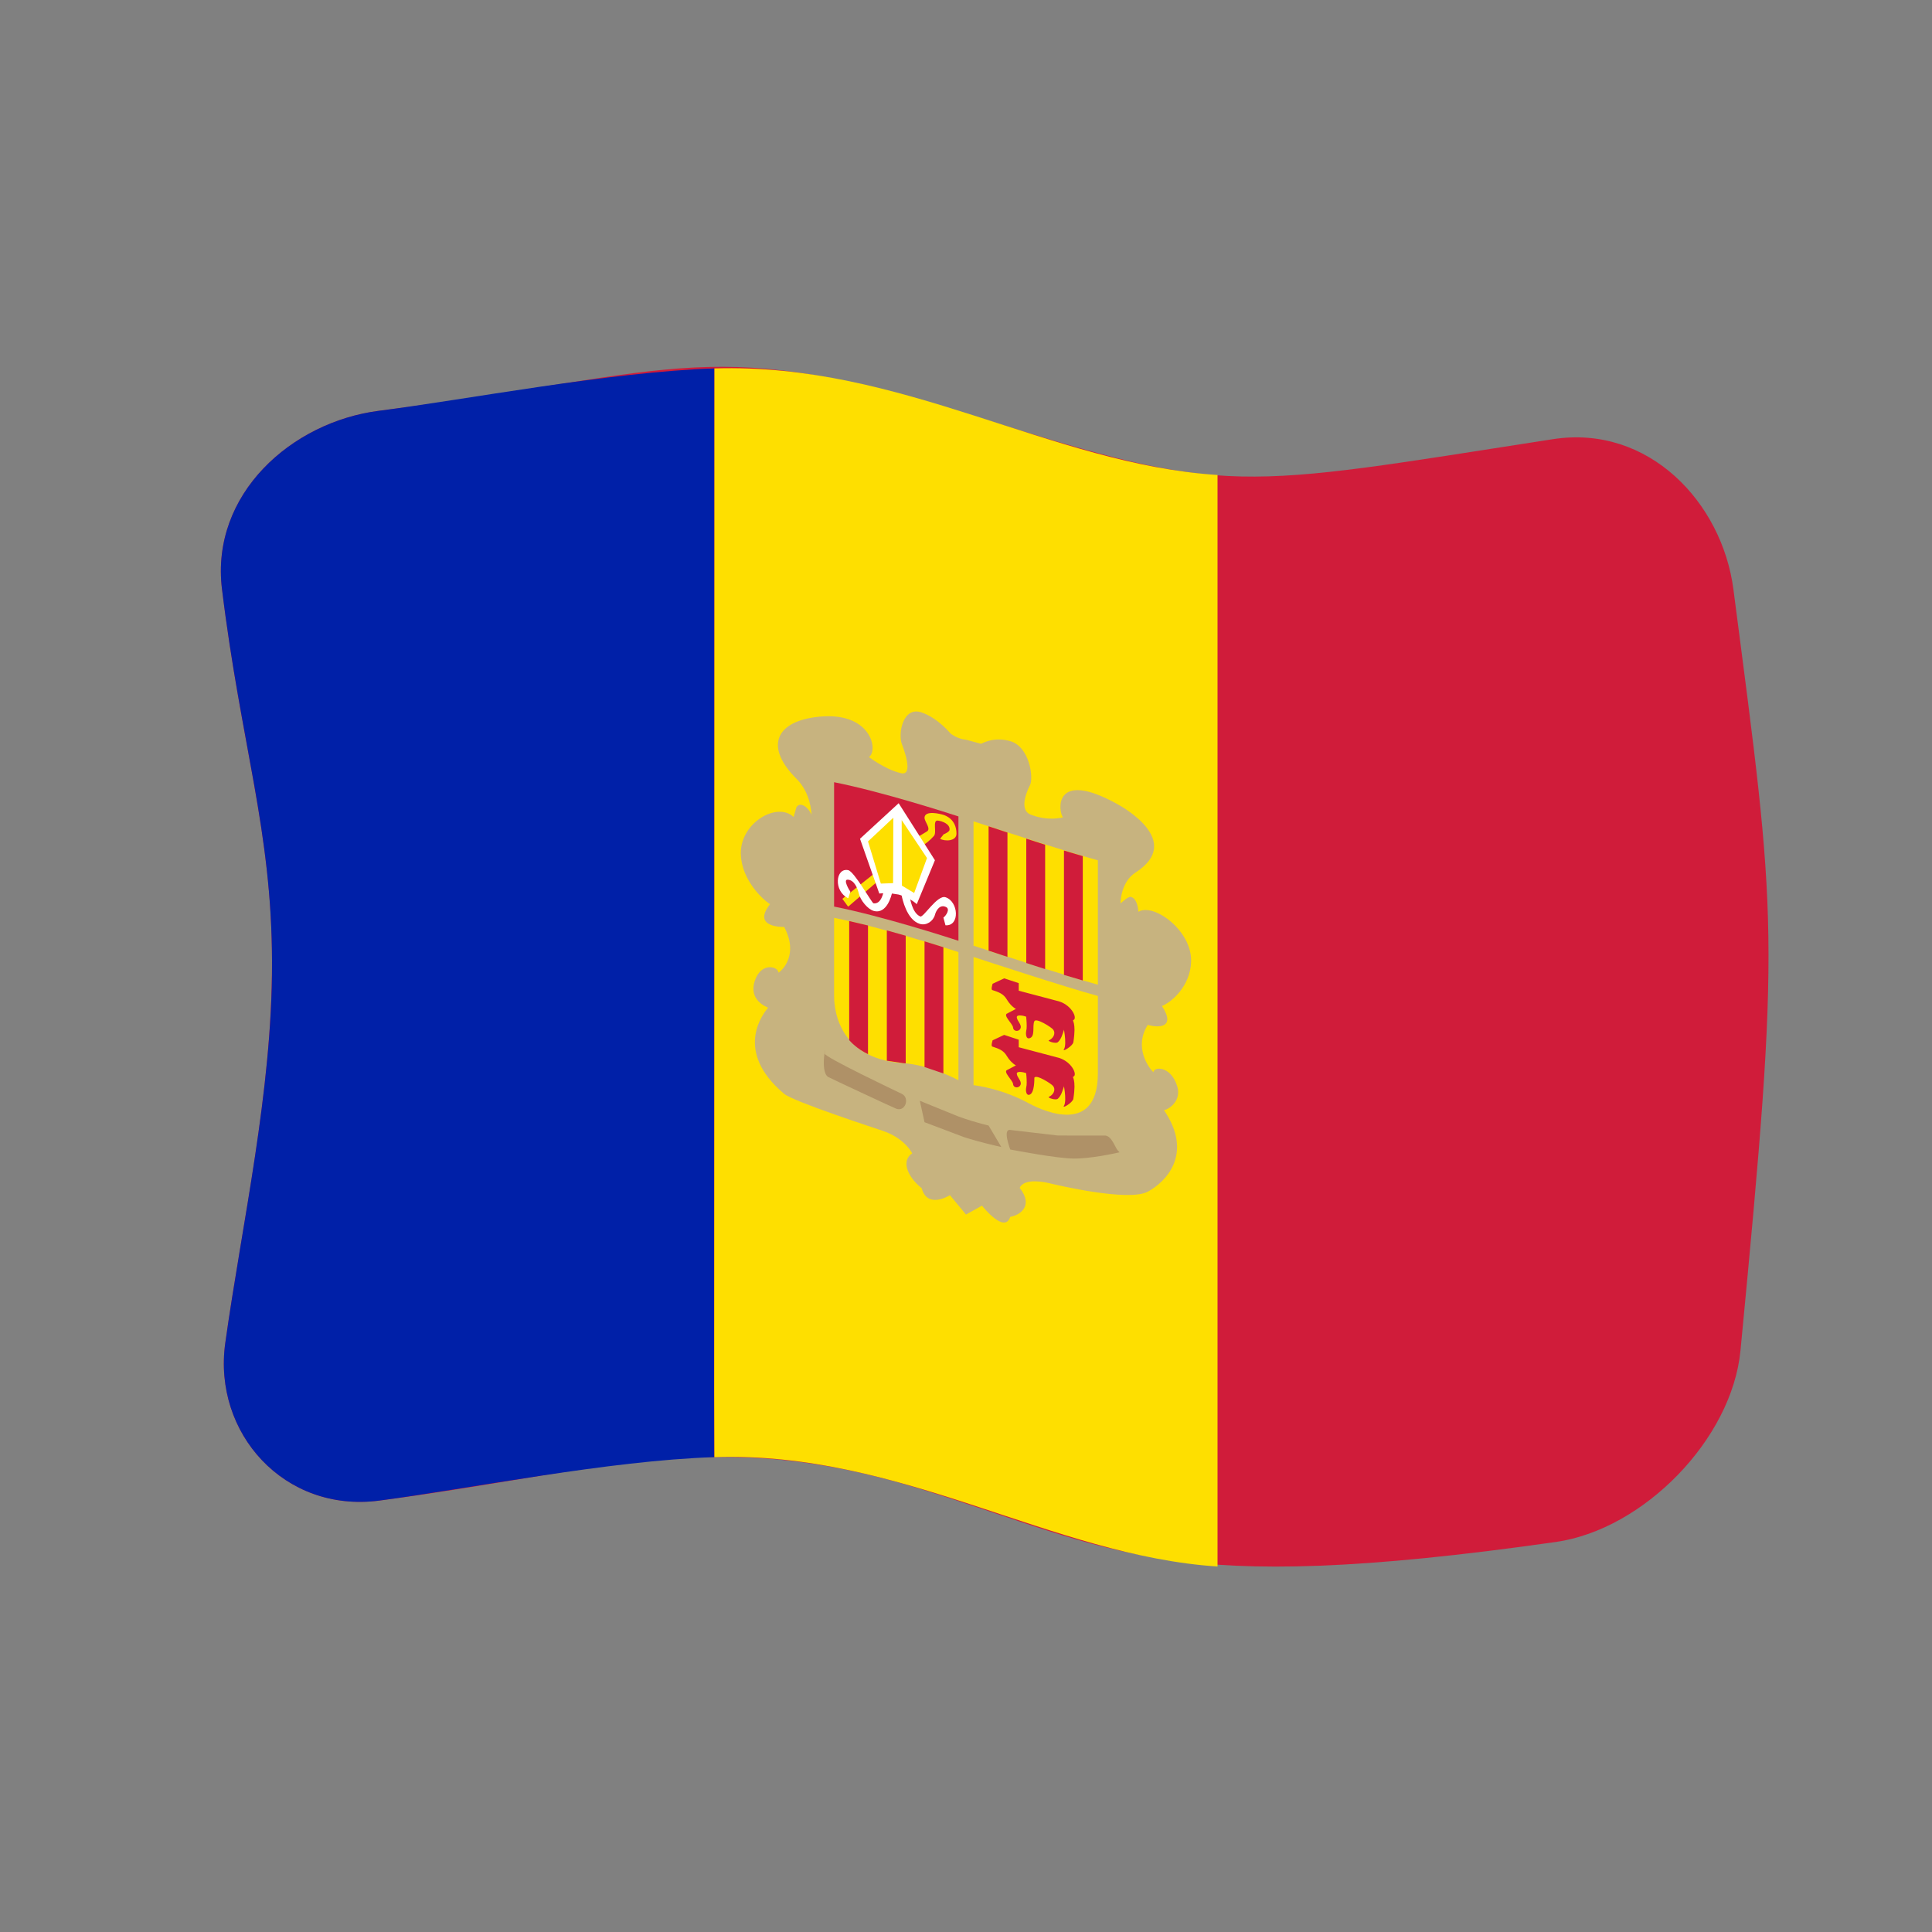 <?xml version="1.0" encoding="UTF-8" standalone="no"?>
<!DOCTYPE svg PUBLIC "-//W3C//DTD SVG 1.1//EN" "http://www.w3.org/Graphics/SVG/1.1/DTD/svg11.dtd">
<svg width="100%" height="100%" viewBox="0 0 512 512" version="1.1" xmlns="http://www.w3.org/2000/svg" xmlns:xlink="http://www.w3.org/1999/xlink" xml:space="preserve" xmlns:serif="http://www.serif.com/" style="fill-rule:evenodd;clip-rule:evenodd;stroke-linejoin:round;stroke-miterlimit:2;">
    <rect x="0" y="0" width="512" height="512" fill="#808080" stroke="none"/>
    <g>
        <g>
            <g>
                <path d="M461.247,357.894C458.987,381.418 435.567,405.324 412.318,408.636C308.939,423.36 296.194,410.772 244.032,394.61C189.598,377.745 160.51,389.816 100.472,397.677C75.39,400.961 56.369,379.807 59.699,355.921C64.445,321.88 73.245,285.12 71.958,247.429C70.917,216.956 63.537,194.612 58.828,156.107C55.755,130.971 77.243,111.818 100.444,108.861C182.392,98.415 187.662,88.078 259.985,110.838C325.827,131.557 327.444,129.432 411.553,116.384C436.871,112.457 456.376,133.113 459.378,156.216C470.836,244.4 471.98,246.152 461.247,357.894Z" style="fill:rgb(208,28,58);fill-rule:nonzero;"/>
                <path d="M100.444,108.861C77.243,111.818 55.755,130.971 58.828,156.107C63.896,197.549 72.023,219.664 72.094,255.171C72.162,289.17 64.081,324.492 59.699,355.921C56.369,379.807 75.39,400.961 100.472,397.677C124.511,394.53 161.227,387.063 189.323,386.155C189.199,363.074 189.333,363.22 189.333,97.638C161.905,98.503 123.034,105.981 100.444,108.861Z" style="fill:rgb(0,32,168);fill-rule:nonzero;"/>
                <path d="M189.333,97.638C238.99,96.075 278.553,123.038 322.66,125.871C322.66,222.295 322.66,318.719 322.66,415.143C278.546,412.234 239.006,384.551 189.323,386.155C189.199,363.074 189.333,363.22 189.333,97.638Z" style="fill:rgb(254,223,0);fill-rule:nonzero;"/>
                <path d="M311.938,287.747C310.215,282.368 305.683,282.645 305.683,284.158C304.279,282.868 300.466,277.401 304.183,271.592C306.63,272.381 311.853,272.616 307.927,266.601C310.382,265.652 315.475,261.401 315.66,254.807C315.891,246.563 305.705,239.204 301.683,241.629C301.592,240.371 301.204,238.041 299.683,237.691C298.782,237.483 296.619,239.922 296.939,239.283C296.971,238.565 297.192,233.64 300.927,231.228C313.82,222.936 297.481,213.855 296.172,213.128C279.061,203.613 280.444,215.08 281.695,216.59C281.035,216.758 277.711,217.608 273.207,215.912C269.606,214.563 272.664,208.652 272.951,208.096C273.978,206.122 272.838,197.856 267.696,196.405C263.16,195.117 260.288,197.086 259.964,197.1L255.997,196.032C254.594,195.925 253.132,195.274 251.997,194.481C251.862,194.387 248.7,190.369 244.265,188.814C239.242,187.054 237.94,194.503 239.021,197.24C239.245,197.81 242.365,205.744 238.765,204.9C234.275,203.859 229.686,200.147 230.277,200.625C232.899,198.927 230.856,187.93 215.8,190.084C205.372,191.577 202.801,198.142 211.055,206.363C214.797,210.09 215.019,215.102 215.055,215.93C214.614,214.871 213.586,213.454 212.3,213.275C211.757,213.199 211.345,213.49 211.065,213.918L210.311,216.502C205.961,212.389 196.098,218.035 196.323,226.351C196.513,233.056 201.889,238.221 204.067,239.611C199.239,245.765 207.242,245.659 207.811,245.651C211.691,252.92 207.377,257.1 206.311,257.772C206.311,256.209 201.794,254.773 200.044,259.872C198.311,264.955 202.962,266.806 203.555,267.042C202.378,268.479 194.227,278.427 207.8,289.872C210.24,291.93 232.263,299.105 234.01,299.704C240.466,301.929 242.01,306.375 241.754,305.638C238.773,307.595 240.422,311.808 244.254,314.889C245.746,320.306 251.212,317.048 251.742,316.732L255.997,321.866L260.241,319.514C260.645,320.016 266.241,326.981 267.73,322.483C270.123,322.074 274.072,319.71 270.229,314.801C271.469,312.002 277.362,313.395 277.973,313.54C280.021,314.027 299.049,318.558 304.183,315.803C308.71,313.373 316.513,305.977 308.427,294.146C308.427,294.5 313.463,292.496 311.938,287.747Z" style="fill:rgb(199,179,127);fill-rule:nonzero;"/>
                <path d="M253.997,249.315L253.997,216.359C251.396,215.517 233.975,209.871 221.044,207.295L221.044,240.251C233.975,242.827 251.396,248.472 253.997,249.315Z" style="fill:rgb(208,28,58);fill-rule:nonzero;"/>
                <path d="M233.032,230.433L223.233,238.201L224.766,240.278L233.032,233.177L233.032,230.433ZM249.131,222.29C250.391,223.017 253.475,222.969 253.475,220.935C253.475,217.047 250.472,216.093 250.009,215.946C249.147,215.672 245.175,214.681 245.009,216.63C244.926,217.705 246.826,219.57 245.665,220.331L242.309,222.348L243.765,224.518C245.144,223.791 246.484,222.698 247.509,221.525C248.317,220.608 247.073,217.328 248.509,217.461C249.688,217.588 251.862,218.376 251.631,219.963C251.532,220.634 249.354,221.366 250.009,221.19L249.131,222.29Z" style="fill:rgb(254,223,0);fill-rule:nonzero;"/>
                <path d="M241.02,237.155C241.086,237.662 241.642,241.953 243.887,242.877C244.718,243.219 248.389,237.085 250.564,237.778C254.042,238.886 254.443,245.491 250.564,245.211L250.009,243.168C250.651,242.73 251.864,240.978 250.753,240.394C249.173,239.58 248.118,241.108 247.764,242.461C247.294,244.153 245.494,245.363 243.765,244.84C240.253,243.778 239.095,238.041 238.954,237.343C238.869,236.913 238.75,236.079 239.187,236.05C239.899,236.003 241.523,237.661 241.02,237.155ZM234.354,235.274C234.159,236.669 233.525,239.687 231.477,239.385C231.073,239.325 226.382,230.959 224.799,230.608C221.417,229.859 220.815,236.179 224.799,238.041L225.355,236.299C225.074,235.955 223.385,233.105 224.61,233.122C226.391,233.165 227.274,235.397 227.599,236.817C228.024,238.58 229.969,240.998 231.588,241.413C235.101,242.315 236.278,237.151 236.399,236.621C236.471,236.308 236.604,235.47 236.18,235.201C235.666,234.875 233.797,235.521 234.354,235.274Z" style="fill:white;fill-rule:nonzero;"/>
                <path d="M238.154,212.859L247.764,227.972L242.954,239.607C241.589,238.397 239.885,237.562 238.143,237.067L235.258,236.622L233.021,236.797L227.91,222.28L238.154,212.859Z" style="fill:white;fill-rule:nonzero;"/>
                <path d="M238.954,217.332L245.665,227.387L242.265,236.657L239.021,234.707C238.998,228.915 238.976,223.123 238.954,217.332ZM236.743,216.706L230.032,222.986L233.432,234.161L236.676,234.043L236.743,216.706ZM221.044,243.24L221.044,263.717C221.044,265.773 221.044,280.478 239.354,281.747C246.129,282.201 252.908,285.707 253.997,286.271L253.997,252.304C251.396,251.461 233.975,245.816 221.044,243.24Z" style="fill:rgb(254,223,0);fill-rule:nonzero;"/>
                <path d="M239.354,281.747L240.021,281.807L240.021,247.973L235.021,246.565L235.021,281.099L239.354,281.747ZM250.009,284.479L250.009,251.024L245.009,249.463L245.009,282.775L250.009,284.479ZM230.032,279.364L230.032,245.264L225.044,244.085L225.044,275.651C225.374,276.024 227.063,277.931 230.032,279.364Z" style="fill:rgb(208,28,58);fill-rule:nonzero;"/>
                <path d="M257.997,250.62L257.997,217.665C260.622,218.526 282.37,225.665 290.95,228L290.95,260.955C282.37,258.62 260.622,251.482 257.997,250.62Z" style="fill:rgb(254,223,0);fill-rule:nonzero;"/>
                <path d="M261.986,218.978L266.985,220.627L266.985,253.583L261.986,251.934L261.986,218.978ZM271.974,222.257L276.973,223.858L276.973,256.814L271.974,255.213L271.974,222.257ZM281.962,225.404L286.95,226.88L286.95,259.835L281.962,258.36L281.962,225.404Z" style="fill:rgb(208,28,58);fill-rule:nonzero;"/>
                <path d="M290.95,263.944L290.95,284.422C290.95,302.315 274.044,293.146 272.64,292.384C265.73,288.62 259.219,287.741 257.997,287.576L257.997,253.609C260.622,254.471 282.37,261.609 290.95,263.944Z" style="fill:rgb(254,223,0);fill-rule:nonzero;"/>
                <path d="M262.985,260.742L266.107,259.271L269.974,260.54L269.974,262.551L279.962,265.192C283.933,266.005 285.667,269.923 284.451,270.328C284.007,270.481 285.315,270.753 284.451,276.195C284.288,277.223 281.382,278.939 281.951,278.067C282.877,276.633 281.636,271.267 281.951,272.945C281.611,273.971 281.253,275.417 280.329,276.194C279.756,276.682 277.528,275.893 277.951,275.71C279.055,275.235 279.91,273.914 279.073,272.816C278.644,272.254 274.613,269.664 274.118,270.627C273.505,271.875 274.48,274.834 272.718,275.165C271.741,275.317 271.862,273.507 271.963,273.176C272.322,271.981 271.775,268.198 271.963,269.432C271.18,269.138 269.384,268.786 269.463,269.618C269.577,270.613 270.767,271.49 270.474,272.448C270.132,273.495 268.565,273.447 268.474,272.294C268.39,271.321 265.654,268.998 266.974,268.557L269.229,267.375C268.25,266.83 267.383,265.84 266.83,264.887C265.928,263.357 264.694,262.939 262.985,262.375C262.45,262.198 263.244,260.405 262.985,260.742ZM262.985,275.73L266.107,274.26L269.974,275.529L269.974,277.529L279.962,280.17C283.94,280.994 285.663,284.903 284.451,285.317C284.007,285.47 285.309,285.742 284.451,291.183C284.288,292.212 281.378,293.926 281.951,293.056C282.877,291.622 281.636,286.256 281.951,287.934C281.608,288.964 281.246,290.399 280.329,291.183C279.761,291.668 277.503,290.886 277.951,290.688C279.051,290.214 279.915,288.887 279.073,287.794C278.642,287.229 274.627,284.636 274.118,285.594C274.095,285.642 274.27,289.851 272.718,290.143C271.743,290.273 271.857,288.495 271.963,288.143C272.325,286.948 271.776,283.164 271.963,284.398C271.179,284.108 269.383,283.752 269.463,284.584C269.577,285.579 270.767,286.456 270.474,287.414C270.133,288.472 268.565,288.419 268.474,287.26C268.389,286.288 265.652,283.965 266.974,283.523L269.229,282.341C268.252,281.798 267.385,280.815 266.83,279.865C265.93,278.329 264.697,277.918 262.985,277.353C262.453,277.177 263.245,275.396 262.985,275.73Z" style="fill:rgb(208,28,58);fill-rule:nonzero;"/>
                <path d="M218.544,279.217C218.544,280.145 237.291,289.073 238.954,289.865C241.199,290.908 239.945,294.723 237.521,293.824C236.791,293.556 219.723,285.589 219.422,285.38C217.132,283.781 219.213,275.396 218.544,279.217ZM243.765,291.718L253.997,295.882C258.808,297.632 262.639,298.411 261.986,298.278L265.363,303.971C264.566,303.794 259.577,302.688 255.497,301.358L245.009,297.397L243.765,291.718ZM267.73,299.449L280.351,300.923L292.961,300.939C294.644,301.117 295.561,304.169 296.194,304.844L296.694,305.379C295.731,305.594 288.999,307.101 284.462,307.031C280.004,306.978 269.058,304.882 267.73,304.627C267.655,304.406 265.639,299.145 267.73,299.449Z" style="fill:rgb(175,145,103);fill-rule:nonzero;"/>
            </g>
        </g>
    </g>
</svg>
